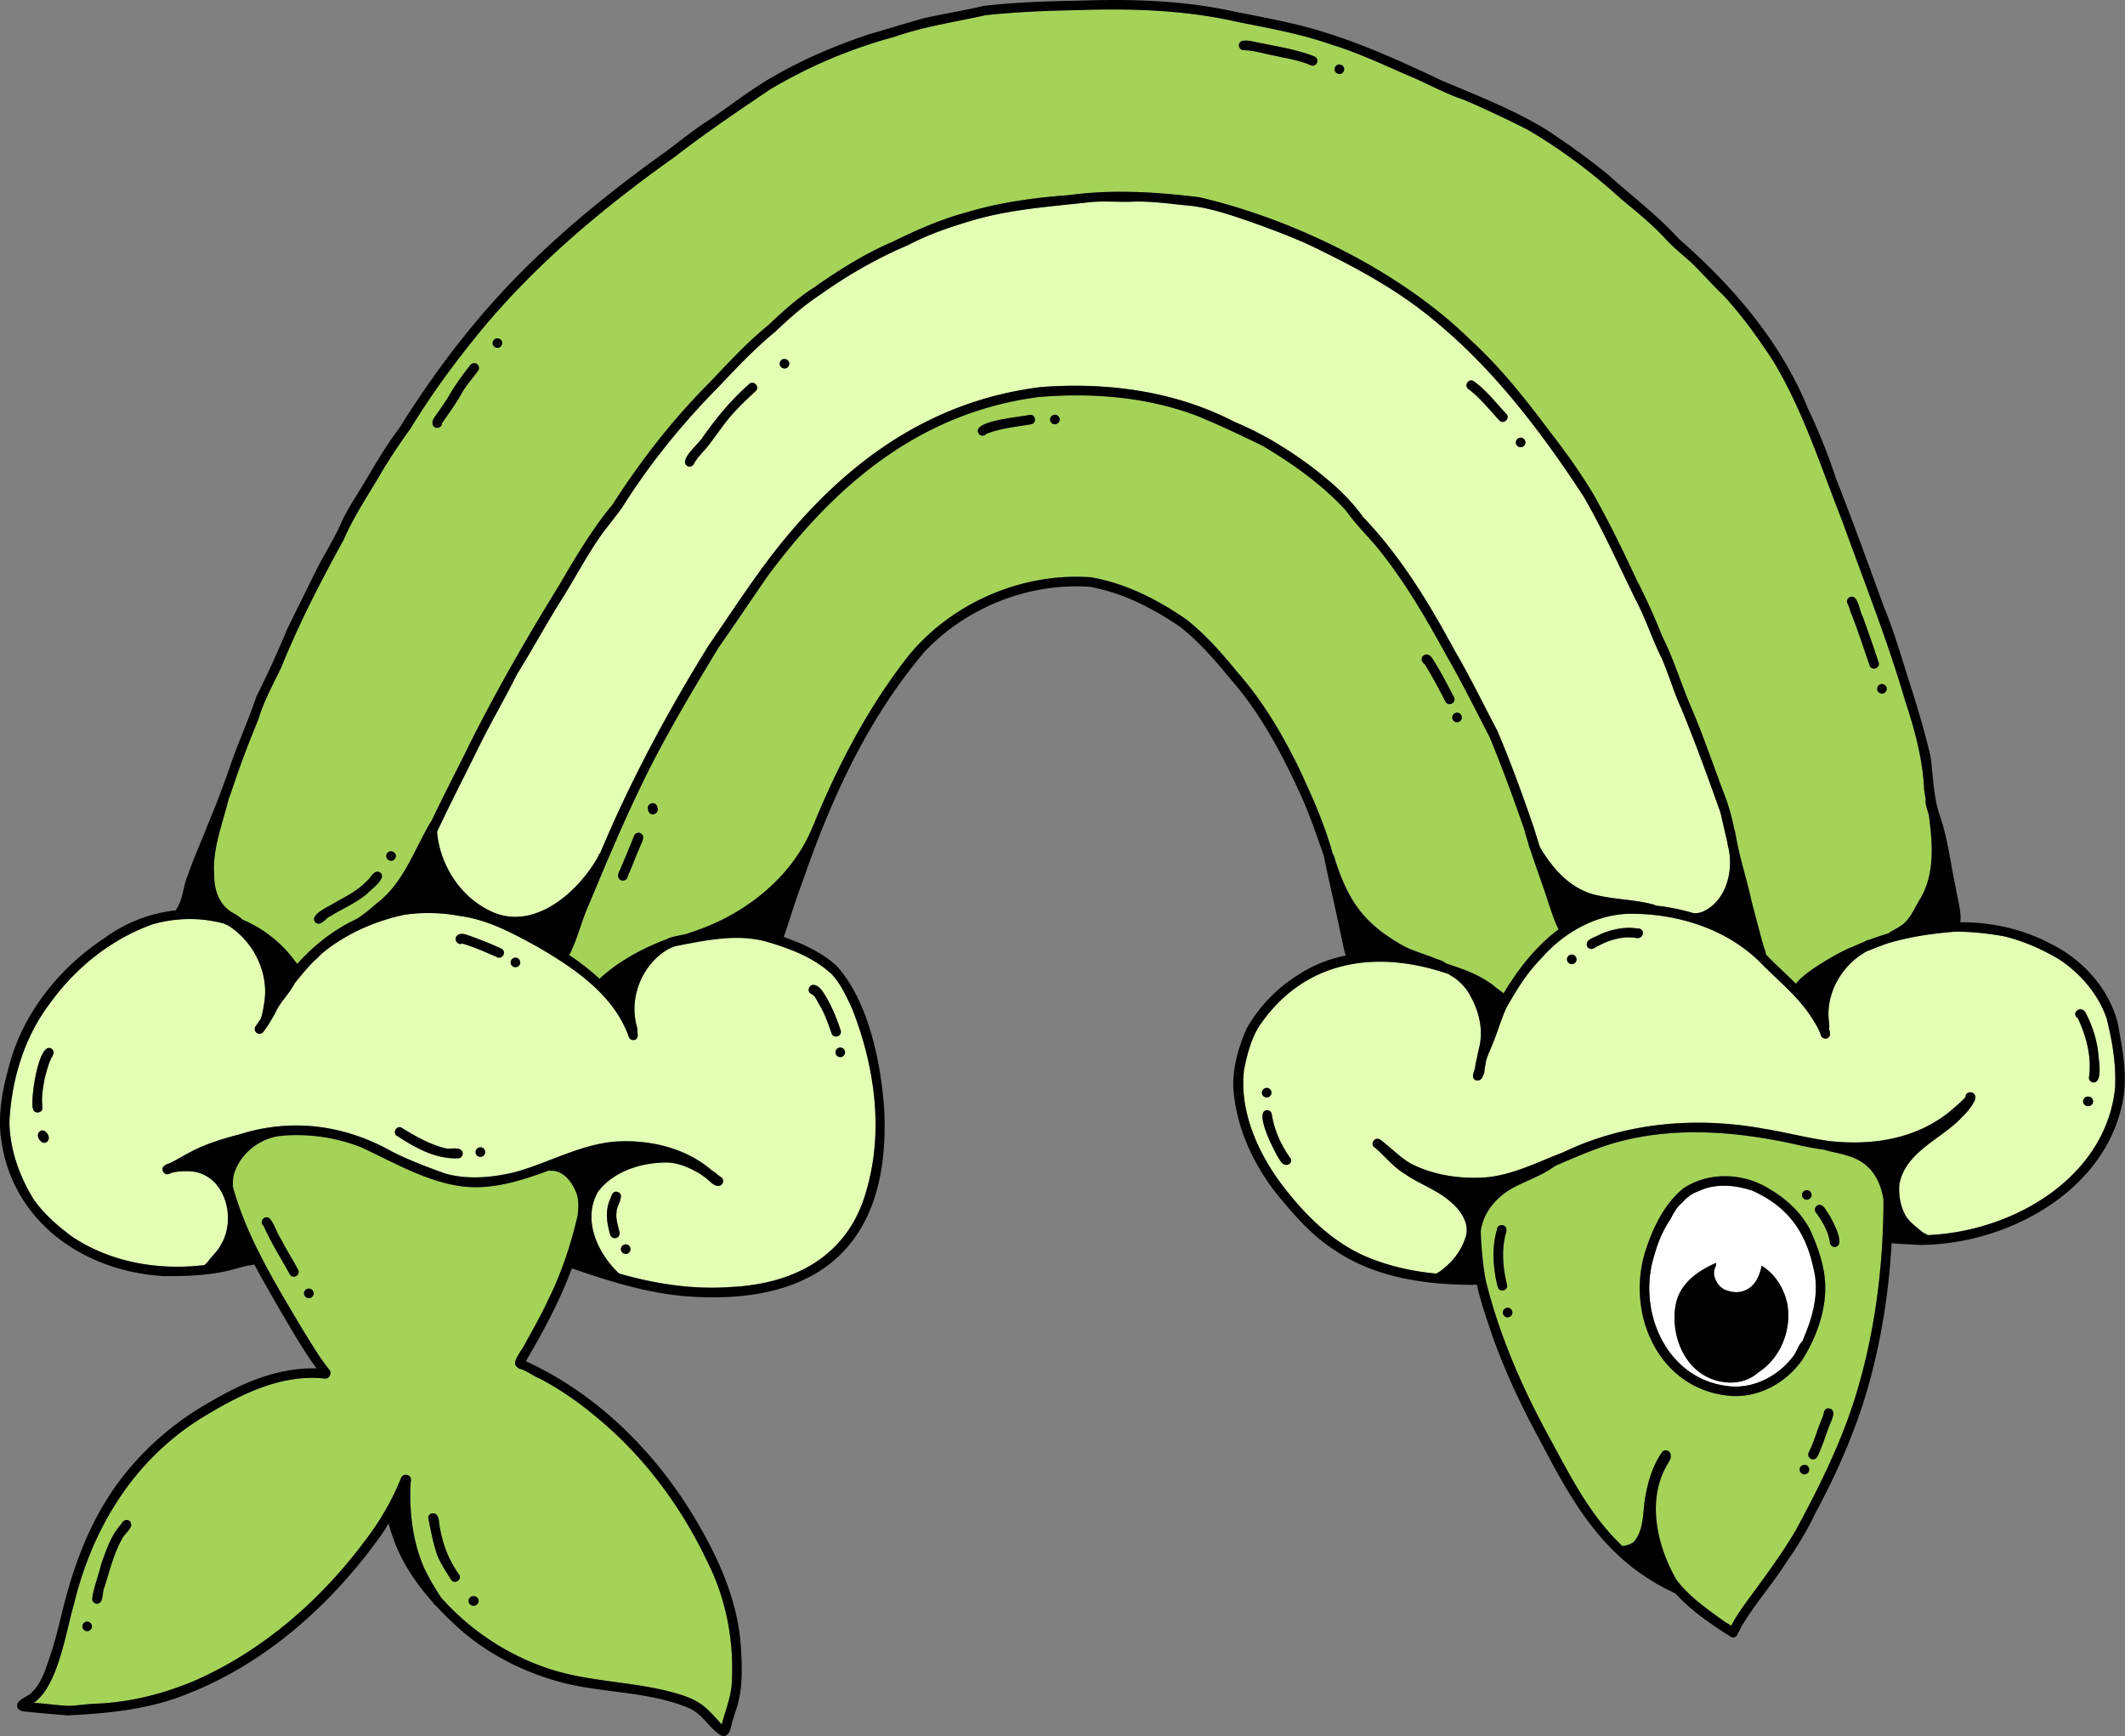 <svg xmlns="http://www.w3.org/2000/svg" width="262" height="214" fill="none"><rect width="100%" height="100%" fill="#808080" stroke="none"/><g clip-path="url(#a)"><path fill="#A4D357" d="M173.094 116.62c1.185.588 2.441.955 3.669 1.43.397.193 1.166.344 1.511.697.246.08.486.155.727.24 1.837.606 3.65 1.312 5.185 2.521.259.254.812.579 1.208.941 1.521-2.536 3.301-4.907 5.525-6.873.406-.362.831-.696 1.265-1.016-.514-.997-.845-2.079-1.208-3.138-.699-2.216-1.526-4.394-2.248-6.605a2.62 2.62 0 0 1-.161-.466.565.565 0 0 1-.08-.286 47.298 47.298 0 0 1-.51-1.741c-1.336-3.862-2.734-7.692-4.297-11.47-1.714-3.316-3.371-6.66-5.236-9.902-2.536-4.615-5.227-9.31-8.556-13.384-1.242-1.529-2.757-2.959-3.867-4.572-2.937-3.237-6.558-5.796-10.298-8.03-2.621-1.285-5.369-2.583-8.055-3.689-6.209-2.37-13.037-2.902-19.614-2.343-14.435 1.896-24.841 10.585-33.25 21.885-2.097 2.983-4.1 6.026-6.2 9.004-2.994 4.949-5.964 9.893-8.566 15.04-2.724 5.429-5.08 11.027-7.413 16.625-.69 1.519-1.128 3.128-1.728 4.681-.175.437-.364.87-.562 1.298a.57.57 0 0 1-.189.217c1.332.898 2.611 1.877 3.787 2.963 2.342-2.164 5.265-3.744 8.254-4.873.174-.08.349-.16.529-.226.037-.01.075-.01.108-.014.052-.019.104-.043.156-.057.458-.103.92-.197 1.388-.287a.676.676 0 0 1 .24-.056c.34-.118.671-.24.945-.325 6.19-2.074 11.899-6.473 14.501-12.537.089-.212.174-.437.283-.644 3.027-7.41 6.776-14.55 11.729-20.855 5.364-6.501 13.971-10.217 22.404-9.625 4.307.71 8.33 2.79 11.885 5.25 2.304 1.84 4.335 4.13 6.171 6.394 3.088 3.49 5.449 7.456 7.508 11.61 1.662 3.51 3.267 7.094 4.302 10.839.118.169.188.399.259.597 1.681 5.283 3.622 8.035 8.513 10.768l-.014.014Zm7.144-28.17a.593.593 0 0 1-.595.584.595.595 0 0 1-.585-.593c0-.324.274-.583.595-.583.321 0 .59.278.585.593Zm-3.711-7.385c1.029 1.553 1.865 3.227 2.734 4.874.363.672-.652 1.237-1.034.569-.803-1.552-1.624-3.1-2.545-4.591-1.02-.72.123-1.802.84-.852h.005ZM78.825 104.62c-.51 1.105-.897 2.262-1.422 3.363.005.461-.576.739-.94.457-.41-.302-.24-.824-.018-1.191.58-1.406 1.185-2.803 1.738-4.219a.59.59 0 0 1 .764-.334c.808.395.043 1.336-.118 1.924h-.004Zm1.09-4.733c-.297-.856.926-1.275 1.138-.376.298.851-.92 1.275-1.138.376Zm47.161-47.575c-1.827.315-3.801.494-5.486 1.19a.601.601 0 0 1-.831.07c-1.436-1.697 5.26-2.172 6.223-2.431.765-.057.859 1.096.09 1.171h.004Zm2.956-.005c-.321 0-.571-.315-.557-.62.019-.334.302-.556.623-.556s.571.316.557.621c-.019.334-.302.555-.623.555Z"/><path fill="#E2FFB4" d="M83.258 116.625c-.217.075-.43.16-.646.245-3.4 1.811-5.128 6.068-4.07 9.733.06.188.084.414.047.612.09.428.047.766-.236.922-.279.141-.661.037-.794-.259-1.803-5.227-6.77-8.557-11.35-11.215-2.975-1.614-6.04-3.303-9.454-3.75a20.906 20.906 0 0 0-6.889-.164c-3.4.724-6.695 2.135-9.457 4.205l.01-.009c-.232.179-.459.362-.68.55-.204.193-.407.381-.6.584-.156.136-.312.277-.463.414-.822.837-1.573 1.745-2.3 2.662a.31.31 0 0 0-.037.043l-.085.164c-.605 1.101-1.526 1.981-2.111 3.091a18.019 18.019 0 0 1-1.643 2.7.604.604 0 0 1-.817.179c-.264-.169-.359-.55-.18-.814.213-.296.43-.602.633-.912.024-.104.062-.203.109-.297.141-.541.25-1.086.326-1.642.647-3.725-1.304-7.635-4.462-9.606-.147-.075-.312-.127-.449-.207-2.786-.776-5.822-.767-8.764.047-5.146 1.807-9.632 5.429-12.767 9.818-3.159 4.173-4.708 9.399-4.967 14.574.051 3.383 1.218 6.666 2.984 9.527 1.251 1.801 2.89 3.208 4.622 4.525 4.793 3.265 10.79 4.286 16.48 3.585.098-.132.24-.254.363-.381.51-.72 1.204-1.299 1.62-2.094 2.082-3.443.372-9.145-4.165-9.093-.652-.01-1.294.037-1.917.207-.038.019-.08.037-.118.052a.53.53 0 0 1-.199.084c-.642.235-1.161-.743-.453-1.082.01 0 .019-.009.028-.014.133-.099.288-.165.463-.207.92-.423 1.785-.974 2.682-1.439 1.88-.984 3.914-1.609 5.964-2.131 6.45-2.052 12.97-1.186 18.825 2.116 2.134 1.078 4.382 1.929 6.634 2.729 2.744.743 5.657.48 8.39-.165 3.178-.851 6.181-2.38 9.364-3.232a.495.495 0 0 1 .123-.032 17.809 17.809 0 0 1 2.748-.513c4.25-.348 8.886.687 12.154 3.519l.009.009c.061.042.123.085.18.122.24.123.457.363.66.504.071.037.128.094.18.15.16.061.297.193.35.367a.598.598 0 0 1-.388.739c-.6.15-1.067-.405-1.487-.748-.08-.075-.17-.146-.25-.221-.222-.156-.444-.306-.661-.471-1.38-.814-2.933-1.51-4.557-1.406-2.98.075-6.256 1.171-8.079 3.627-1.926 3.453-.019 7.569 2.616 10.053 4.448 1.27 9.052 1.994 13.679 1.665 7.956-.348 14.599-3.848 16.814-11.874 2.177-7.371 1.02-15.434-1.771-22.486-.717-1.52-1.421-3.105-2.611-4.319-2.271-2.065-5.246-3.138-8.154-3.98-3.64-.917-7.428-.075-11.03.621l.004.019ZM4.92 140.561c-.69-.776.213-1.694.85-.889.685.776-.208 1.698-.85.889Zm1.426-10.185c-.373.771-.595 1.66-.817 2.474-.236 1.186-.444 2.451-.297 3.651.075.762-1.082.894-1.176.127-.33-.988.68-8.303 2.28-7.362.435.272.265.776.01 1.11Zm50.102 12.41c-2.686.108-5.198-1.251-7.375-2.696-.741-.277-.297-1.35.392-1.101-.005 0-.01-.004-.019-.009.028.014.062.019.085.033-.023-.009-.047-.019-.07-.024 1.647 1.026 3.422 2.042 5.316 2.531.69.259 2.167-.352 2.271.697-.01.31-.288.592-.609.569h.01Zm2.763-.179c-.321 0-.581-.292-.572-.607a.596.596 0 0 1 .61-.569c.32 0 .58.292.57.607a.596.596 0 0 1-.608.569Zm2.096-24.608c-1.445-.635-2.819-1.247-4.306-1.689-.586.268-1.124-.541-.638-.974.42-.404 1.063-.15 1.535.019 1.322.461 2.616.988 3.89 1.566.7.32.223 1.379-.48 1.073v.005Zm2.229 1.232c-.321 0-.581-.291-.572-.607a.596.596 0 0 1 .61-.569c.32 0 .58.292.57.607a.596.596 0 0 1-.608.569Zm12.838 32.644c.08.31-.075.639-.396.734-.298.089-.657-.085-.737-.396-.43-1.434-.647-2.954-.024-4.37.175-.39.265-1.002.827-.936 1.17.282-.048 1.703-.02 2.456-.136.87.17 1.698.35 2.512Zm.789 2.7a.6.6 0 0 1-.61-.569c-.009-.311.25-.607.572-.607.321 0 .6.244.609.569.01.311-.25.607-.571.607Zm27.027-24.867c.009.31-.25.607-.571.607a.6.6 0 0 1-.609-.57c-.01-.31.25-.606.571-.606.321 0 .6.244.609.569Zm-3.683-8.256c.444.131.751.498.992.875.953 1.458 1.619 3.058 2.153 4.709.217.729-.893 1.072-1.129.338-.415-1.204-.826-2.413-1.492-3.509-.288-.437-.472-1.073-.958-1.312-.713-.287-.288-1.365.434-1.097v-.004Z"/><path fill="#fff" d="M223.565 156.25c-.977-4.521-3.263-7.57-7.512-9.475-2.12-.706-4.599-.936-6.648.075-.827.264-1.455.791-2.026 1.421-.642.536-1.044 1.251-1.407 1.99-.907 1.308-1.577 2.907-1.983 4.399-2.191 6.708 1.279 15.133 8.777 16.173 3.183.518 6.365-1.091 8.268-3.566.487-.583.638-1.406 1.181-1.929 1.241-2.855 2.181-6.031 1.345-9.088h.005Zm-6.79 12.941c-.954.856-2.158 1.237-3.385 1.237a6.65 6.65 0 0 1-2.276-.418c-3.598-1.327-5.171-5.65-4.495-9.211.481-2.564 2.71-4.14 4.976-5.128a2.9 2.9 0 0 0-.028.39c-.175.325-.279.678-.222 1.059.057.4.217.781.453 1.11.18.259.421.494.69.654.335.198.722.296 1.105.358.174.028.344.042.514.042.326 0 .643-.052.959-.179a2.941 2.941 0 0 0 1.171-.828c.274-.324.477-.705.637-1.101.133-.324.241-.654.293-.997.014-.056.024-.113.033-.169 1.672 1.035 2.791 2.794 3.183 4.756.557 3.175-.85 6.68-3.598 8.421l-.01.004Z"/><path fill="#E2FFB4" d="M212.124 100.141c-1.548-4.337-3.102-8.665-4.873-12.918-.901-1.976-1.492-4.079-2.36-6.069-1.19-2.375-1.993-4.925-3.24-7.272-2.091-4.249-4.041-8.638-6.426-12.726-5.123-7.818-10.86-15.411-18.089-21.404-4.259-3.609-9.061-6.309-14.042-8.746-2.503-1.293-5.142-2.29-7.772-3.26-2.711-.955-5.463-1.961-8.32-2.357-2.573-.22-5.09-.649-7.663-.512-1.809.037-3.617-.142-5.388.098-4.561.499-9.245.833-13.669 2.094-2.866.823-5.695 1.769-8.339 3.161-3.796 1.614-7.38 3.66-10.732 6.05-2.097 1.369-3.849 2.921-5.633 4.629-2.475 2.028-4.68 4.342-6.861 6.666-4.486 4.52-8.528 9.48-11.918 14.86-.836 1.196-1.78 2.31-2.64 3.487-1.898 2.686-3.394 5.63-5.17 8.392-1.803 2.884-3.404 5.876-5.212 8.755-1.601 3.209-3.405 6.262-4.963 9.465-1.629 3.317-3.343 6.624-4.91 9.983v.127c.368 3.947 2.766 7.757 6.35 9.554 5.364 2.823 11.02-2.131 13.518-6.633a.55.55 0 0 1 .227-.376c3.716-8.9 8.287-17.383 13.358-25.582 3.159-4.578 6.152-9.282 9.722-13.558 8.249-9.837 18.264-16.705 31.248-18.328 8.179-.626 16.593.489 23.926 4.309 3.385 1.392 6.483 3.302 9.419 5.476 2.357 1.806 4.661 3.782 6.38 6.219 4.627 4.831 8.121 10.57 11.28 16.423 1.898 3.232 3.522 6.605 5.274 9.912 1.676 3.933 3.126 7.95 4.519 11.991.222.743.453 1.477.689 2.211.028.075.061.151.09.226 1.582 2.677 3.829 5.193 6.993 5.871 2.327.546 4.787.536 7.082 1.181a.767.767 0 0 1 .161.098c1.577.17 3.163.48 4.703.941a.692.692 0 0 1 .193 0c.312 0 .619-.084.902-.183 2.951-1.327 3.858-5.128 3.14-8.04v.024c0 .014 0 .033.005.047v.009a15.754 15.754 0 0 0-.114-.673 525.131 525.131 0 0 1-.835-3.622h-.01ZM93.15 48.224c-.986.918-1.912 1.793-2.8 2.78-1.015 1.125-1.855 2.409-2.771 3.604-.614.87-1.473 1.576-1.993 2.512a.603.603 0 0 1-.746.372c-1.388-.645 1.407-2.851 1.79-3.576 1.69-2.39 3.532-4.647 5.746-6.576.58-.494 1.35.367.774.889v-.005Zm3.608-2.799c-.321 0-.604-.216-.623-.55-.02-.306.231-.621.552-.621.321 0 .605.216.623.55.02.306-.231.621-.552.621Zm88.108 6.403c-1.214-1.303-2.352-2.748-3.768-3.834-.633-.372-.123-1.346.543-1.04 1.572 1.082 2.757 2.672 4.07 4.05.529.556-.298 1.37-.841.824h-.004Zm2.625 3.302a.592.592 0 0 1-.59-.588c0-.32.269-.588.59-.588.321 0 .59.263.59.588 0 .32-.269.588-.59.588Z"/><path fill="#A4D357" d="M227.758 142.466c-.935-.301-1.922-.442-2.857-.729a34.26 34.26 0 0 1-3.423-.64c-8.216-1.821-17.027-2.418-25.011.687-1.53.564-3.046 1.232-4.571 1.886-.08.057-.17.108-.259.146-1.441 1.044-3.098 1.614-4.67 2.409-2.229 1.082-4.075 3.081-4.391 5.579.07 2.028.255 4.055.613 6.022 1.677 6.811 4.529 13.332 7.89 19.457 2.29 4.196 4.477 8.58 7.763 12.099.382.419.784.823 1.195 1.209h.07c.421-.037.869-.207 1.233-.414.368-.348.642-.823.802-1.275.553-1.383.458-2.818.704-4.224.331-1.962.907-3.938 2.04-5.589 0 0 0 .01-.005.014.26-.503 1.119-.343 1.105.273.104.362-.123.696-.302.997-2.725 4.427-1.398 10.181 1.043 14.41 1.601 2.098 3.768 3.58 5.879 5.104.283.179.566.348.854.527.794-1.524 1.837-2.874 2.848-4.253 1.818-2.479 3.617-4.949 5.156-7.588 2.729-5.043 5.288-10.19 7.064-15.632 2.54-7.857 3.64-16.188 3.706-24.411.005-.221 0-.447 0-.668-.425-2.573-1.733-4.634-4.471-5.377l-.005-.019Zm-43.105 16.164c-.562-2.296-.751-4.742-.099-7.009a.594.594 0 0 1 .543-.603c.727-.004.727.697.519 1.186-.505 2.018-.297 4.173.189 6.172.161.748-.972 1.007-1.152.254Zm1.195 3.754c-.321 0-.576-.31-.557-.621.018-.334.302-.555.623-.555s.576.31.557.621c-.019.334-.302.555-.623.555Zm36.943-15.67c.321 0 .576.306.566.612-.014.329-.292.564-.614.564-.321 0-.576-.306-.566-.612.014-.329.293-.564.614-.564Zm-9.798 25.333c-8.811-.983-12.73-10.637-9.939-18.38.906-2.667 2.29-5.368 4.5-7.179 3.154-2.098 7.484-1.915 10.628.094 2.059 1.2 3.867 2.875 4.982 4.996.987 2.169 1.827 4.526 1.879 6.93.066 3.222-1.129 6.407-2.8 9.088-2.049 2.955-5.61 4.879-9.25 4.451Zm9.453 9.705c-.321 0-.576-.311-.557-.621.019-.334.302-.555.623-.555s.576.31.557.621c-.019.334-.302.555-.623.555Zm3.083-5.951c-.481 1.256-.85 2.564-1.463 3.768a.607.607 0 0 1-.789.278.591.591 0 0 1-.279-.786c.406-.814.704-1.642 1.001-2.493.218-.645.454-1.247.695-1.835.217-.4.099-1.073.708-1.12 1.209.099.368 1.567.132 2.188h-.005Zm.727-22.082c-.311.028-.623-.217-.637-.537-.194-1.392-.935-2.625-1.752-3.74a.593.593 0 0 1 .156-.818c.77-.433 1.138.71 1.53 1.171.368.692 2.082 3.712.708 3.924h-.005ZM28.779 112.575a5.85 5.85 0 0 1 1.143.804 15.49 15.49 0 0 1 5.085 3.486c.444.433.822.922 1.204 1.407.128.169.288.357.425.555 2.134-2.385 4.547-4.22 7.182-5.476.09-.047.18-.094.255-.141.85-.546 1.62-1.2 2.38-1.863 3.324-2.531 4.584-6.563 6.643-10.016a.712.712 0 0 1 .118-.174c1.558-3.274 3.24-6.496 4.835-9.742 3.3-6.572 6.979-12.947 10.846-19.208 2.002-3.425 4.07-6.934 6.6-9.983 3.457-5.372 7.376-10.448 11.895-14.978 2.347-2.46 4.637-4.973 7.28-7.118 1.781-1.68 3.585-3.321 5.643-4.662 3.046-2.136 6.309-4.206 9.727-5.66 2.947-1.453 5.945-2.775 9.127-3.631 4.104-1.233 8.386-1.807 12.65-2.127 5.331-.72 10.751-.39 16.073.269 11.762 2.756 24.907 9.187 33.515 17.697 3.621 3.312 6.662 7.18 9.599 11.093 1.903 2.437 3.706 4.959 5.317 7.598 1.987 3.467 3.725 7.07 5.415 10.693a79.383 79.383 0 0 1 3.216 7.075c1.468 2.93 2.389 6.083 3.702 9.08 1.511 3.556 2.715 7.211 4.103 10.81.477 1.26.793 2.564 1.072 3.876.019.043.042.075.052.123.085.437.17.879.25 1.321.09.424.175.847.269 1.271.486 2.084 1.129 4.13 1.568 6.228.425 1.618.864 3.227 1.279 4.846.005.018.014.037.019.056.038.113.076.226.109.339.066.353.326.856.354 1.265.113.113.231.226.345.339 1.086 1.101 2.252 2.145 3.347 3.246 1.129-1.618 6.058-4.281 6.913-4.521.491-.23.987-.442 1.487-.644.208-.118.425-.236.642-.254a32.467 32.467 0 0 1 2.347-.786.649.649 0 0 1 .184-.127c.373-.268.85-.466 1.185-.706 1.308-.757 1.828-2.267 2.593-3.486 1.752-2.996 1.501-6.6 1.086-9.898-.01-.573-.605-1.712-.43-2.347-.08-.372-.151-.748-.198-1.134-.161-3.744-1.152-7.367-2.323-10.914-2.201-7.55-5.123-14.851-7.782-22.251-2.62-6.596-4.769-13.45-8.433-19.58-1.827-2.827-3.829-5.589-6.091-8.087-1.379-1.321-2.705-2.817-4.042-4.13-1.128-1.03-2.342-1.971-3.362-3.114-1.666-1.783-3.522-3.256-5.382-4.813-3.518-3.203-7.451-6.153-11.55-8.533a151.23 151.23 0 0 0-7.673-3.604c-2.12-.705-4.089-1.76-6.124-2.672-3.432-1.444-6.752-3.086-10.302-4.173-3.787-1.326-7.692-2.018-11.602-2.799-6.53-1.496-13.244-1.684-19.916-1.444-3.674.056-7.442.23-11.087.607-3.796.847-7.654 1.402-11.337 2.69a60.48 60.48 0 0 0-15.369 6.526c-3.919 2.658-7.857 5.306-11.597 8.204-9.098 6.464-17.782 13.727-24.765 22.454-2.857 3.533-5.515 7.207-7.88 11.078-1.488 2.056-2.886 4.169-4.146 6.37-1.455 2.404-2.98 4.761-4.099 7.344-2.81 5.094-5.491 10.283-7.673 15.684-1.024 2.14-2.19 4.206-2.856 6.501a122.217 122.217 0 0 0-3.442 9.24l-.118.287a.758.758 0 0 1-.076.183c-.01.023-.019.052-.033.075-.76 3.115-2.04 6.201-1.776 9.456 0 1.877.671 3.693 2.37 4.62h.015Zm203.838-27.69c.014.306-.241.616-.562.616-.321 0-.6-.226-.619-.56-.014-.305.241-.616.562-.616.321 0 .6.226.619.56Zm-4.628-11.239c1.091-.583 1.252 1.694 1.667 2.334.68 1.881 1.341 3.777 1.969 5.678.236.724-.864 1.1-1.119.371-.689-2.037-1.374-4.102-2.139-6.11-.236-.462-.321-.998-.548-1.459-.189-.259-.089-.644.17-.814Zm-62.879-65.7c.321 0 .604.216.623.55.019.306-.231.621-.552.621-.321 0-.605-.216-.624-.55-.018-.306.232-.621.553-.621Zm-10.888-2.889c2.611.583 5.316.908 7.814 1.891.727.259.354 1.355-.378 1.115-1.463-.644-3.045-.865-4.594-1.218-1.223-.221-2.441-.63-3.688-.659a.597.597 0 0 1-.623-.555c-.009-.786.935-.644 1.469-.574ZM61.298 41.704c.32 0 .604.216.623.55.019.306-.231.621-.553.621-.32 0-.604-.216-.623-.55-.019-.306.232-.621.553-.621Zm-7.612 9.564a47.21 47.21 0 0 0 1.52-2.216c.803-1.425 1.766-2.747 2.772-4.027a.6.6 0 0 1 .817-.17c.264.175.354.556.17.815-.684.978-1.516 1.844-2.082 2.898-.708 1.256-1.573 2.413-2.38 3.608.005.475-.623.743-.973.418a.603.603 0 0 1-.198-.489c0-.315.184-.593.359-.842l-.005.005Zm-5.5 53.662c.32 0 .604.216.623.55.019.306-.232.621-.553.621-.32 0-.604-.216-.623-.55-.019-.306.231-.621.552-.621Zm-6.894 6.332c1.374-.771 2.81-1.477 3.904-2.634.525-.377.954-1.59 1.72-1.045.783.711-1.172 2.056-1.644 2.574-1.327 1.138-2.975 1.806-4.448 2.728-.651.217-1.275 1.435-1.964.781-.737-.95 1.808-1.966 2.432-2.404Z"/><path fill="#E2FFB4" d="M239.293 106.196v.057h.014c0-.019-.009-.038-.009-.057h-.005Z"/><path fill="#A4D357" d="M68.158 144.315a.846.846 0 0 1-.444-.038c-3.513 1.284-7.044 2.442-10.86 1.952-4.372-.621-8.296-2.944-12.252-4.774-3.027-1.228-6.351-1.708-9.61-1.473a.414.414 0 0 1-.131.024c-2.796.164-5.463 2.328-6.077 5.047a7.738 7.738 0 0 0-.062 1.143c0 .024 0 .048-.004.071 1.714 6.257 5.24 11.949 8.527 17.5 1.1 1.741 2.106 3.538 3.419 5.133a.553.553 0 0 1 .037.574c-.004.023 0 .047-.014.07a.6.6 0 0 1-.699.381c-5.496-.564-10.6 2.112-15.147 4.883-8.386 5.236-13.438 13.558-15.728 22.995-1.015 3.467-1.922 10.011-4.948 12.118 1.42.057 2.828.301 4.25.358 1.043-.019 2.077-.188 3.116-.254 4.192-.118 8.281-1.124 12.14-2.7 8.54-3.651 15.86-10.021 21.355-17.416 1.814-2.371 3.334-4.958 4.434-7.72a.593.593 0 0 1 .543-.39c.416-.066.827.372.642.875-.203 3.608.227 7.372 1.69 10.674a31.203 31.203 0 0 0 2.06 3.575c3.366 3.806 7.71 6.775 12.465 8.492 5.028 1.881 10.51 1.773 15.68 3.095 1.214.325 2.456.668 3.537 1.322 1.162.692 2.007 1.774 2.923 2.733.468-1.769 1.204-3.542 1.251-5.372.241-5.015-.727-10.091-2.97-14.56-3.3-7.005-8.055-13.379-14.104-18.248a38.962 38.962 0 0 0-6.577-4.432c-.873-.315-1.586-.997-2.488-1.213a.595.595 0 0 1-.345-.25c-.864-.47.78-2.258 1.02-2.921 1.001-1.774 1.983-3.552 2.842-5.396 1.634-3.312 2.796-6.826 3.622-10.42.123-1.021.156-2.07-.288-2.997-.5-1.143-1.478-2.366-2.79-2.446l-.015.005Zm-31.621 12.988a.595.595 0 0 1-.808-.211c-1.076-1.99-2.318-3.905-3.23-5.984-.594-.485.119-1.393.728-.927.642.706.855 1.731 1.398 2.526.66 1.289 1.444 2.517 2.124 3.792.17.273.057.649-.212.804Zm1.497 2.72a.596.596 0 0 1-.59-.589c0-.319.268-.588.59-.588.32 0 .59.269.59.588 0 .32-.27.589-.59.589ZM10.76 201.077a.599.599 0 0 1-.604-.574.592.592 0 0 1 .575-.602c.322 0 .596.249.605.574a.593.593 0 0 1-.576.602Zm4.32-11.45c-1.048 1.853-1.577 4.003-2.195 6.003-.34.611-.048 2.098-.987 2.06-.307-.033-.571-.329-.524-.649.18-1.449.765-2.78 1.081-4.178.614-1.745 1.209-3.598 2.488-4.991.33-.781 1.322-.626 1.223.212-.245.635-.76.964-1.086 1.533v.01Zm40.517 5.081c-.656-1.073-1.402-2.108-1.794-3.312-.448-1.421-.736-2.912-1.006-4.347.062-.541.827-.682 1.105-.221.284.461.218 1.035.34 1.548.364 2.088 1.124 4.022 2.37 5.744.383.658-.618 1.251-1.02.592l.005-.004Zm2.791 3.227a.595.595 0 0 1-.59-.588c0-.32.269-.588.59-.588.321 0 .59.268.59.588 0 .32-.269.588-.59.588Z"/><path fill="#E2FFB4" d="M253.897 118.272c-2.12-1.275-4.419-2.273-6.78-2.851-2.007-.358-4.113-.598-6.129-.569-2.804.216-5.623.644-8.319 1.453-.85.311-1.696.64-2.536.979-3.098 1.717-5.118 5.278-4.613 8.806.023.231.047.518-.01.753.185.503.194.945-.212 1.143a.6.6 0 0 1-.803-.4c-.222-.673-.566-1.289-.963-1.877-1.596-2.653-4.065-4.62-6.228-6.793-4.245-4.427-10.614-6.384-16.649-6.271-4.15.184-7.98 2.442-10.652 5.528-1.761 1.783-3.074 3.918-4.292 6.097-.685 1.524-1.124 3.142-1.785 4.676-.255.635-.562 1.251-.722 1.919-.048.296-.1.574-.137.814-.048.277-.019.607-.189.833-.142.461-.397.79-.916.653-.68-.319-.161-1.058-.085-1.585.033-.353.104-.696.193-1.03.095-.475.203-.946.307-1.426.619-2.446-.174-5-1.501-7.056-.572-.748-1.209-1.369-2.026-1.825a.704.704 0 0 1-.175-.146c-8.437-2.95-17.39-2.047-23.094 5.927-1.265 1.699-1.803 3.891-2.205 5.918-.552 4.916 1.577 9.818 4.401 13.728 2.876 3.843 6.36 7.447 10.855 9.314 2.673 1.115 5.567 1.741 8.457 2.014.123-.085.255-.165.392-.231 1.459-1.035 2.611-2.423 3.178-4.135.646-1.684-.51-3.392-1.762-4.441-1.671-1.515-3.876-2.22-5.713-3.495-1.223-.753-2.172-1.84-3.201-2.828a3.062 3.062 0 0 1-.298-.272c-.08-.057-.156-.118-.236-.174-.562-.48.099-1.365.723-.927.136.066.264.169.382.287 1.195.922 2.29 2.089 3.612 2.766 2.479 1.209 5.317 1.698 8.027 1.632 3.754-.023 7.12-1.83 10.539-3.133 7.668-3.688 16.403-4.427 24.723-2.912 2.493.395 4.986 1.049 7.479 1.43.062 0 .123.01.189.029.165.023.331.051.496.07 5.373.579 10.817-.296 15.025-3.848.571-.508 1.18-1.002 1.69-1.557 0 0 0-.005.005-.01-.033-.823 1.223-.785 1.218.015 0 .014-.01.028-.014.047 0 .24-.095.447-.241.639-.383.763-1.048 1.412-1.634 2.009-2.545 2.559-6.709 4.093-7.474 7.96-.133 1.35.108 2.827.802 3.999.482.752 1.237 1.293 1.898 1.853.213.207.543.32.803.48 10.525-.442 21.862-7.075 23.071-18.022.179-2.912-.336-5.923-1.039-8.722-1.029-2.959-3.23-5.532-5.836-7.24l.004.005Zm-97.707 15.834c.322 0 .586.287.577.602a.59.59 0 0 1-1.181-.028.597.597 0 0 1 .604-.574Zm1.748 9.099c-.586-.758-3.395-6.111-1.776-6.342.335-.033.6.207.652.522.302 1.995 1.199 3.91 2.365 5.495.133.804-.878.955-1.241.325Zm35.871-24.355c-.321 0-.6-.24-.609-.569-.01-.311.25-.607.571-.607.321 0 .599.24.609.569.009.311-.25.607-.571.607Zm7.833-3.236c-1.195-.179-2.3.056-3.414.447-.59.23-1.152.517-1.7.832a.6.6 0 0 1-.812-.183c-.434-.927 1.03-1.167 1.596-1.539 1.431-.611 3.003-.959 4.561-.71 1.077-.038.794 1.43-.231 1.157v-.004Zm55.811 20.746a.595.595 0 0 1-.59-.588c0-.32.269-.588.59-.588.321 0 .59.268.59.588 0 .32-.269.588-.59.588Zm.614-2.922c-.302-.042-.567-.348-.505-.663.354-2.465-.336-5.038-1.37-7.245-.897-.616.265-1.623.893-.795.845 1.586 1.445 3.364 1.619 5.156.057.776.59 3.618-.637 3.547Z"/><path fill="#000" d="M252.594 116.216c-3.348-1.731-7.134-2.55-10.912-2.526.236-1.049-.439-3.355-.585-4.46-.647-2.95-.964-6.04-1.998-8.896-.741-2.32-.746-4.742-1.09-7.146-.798-3.401-1.813-6.741-2.904-10.062-.874-2.832-1.728-5.664-2.862-8.407-1.926-5.283-3.838-10.57-5.902-15.802a70.494 70.494 0 0 0-3.381-8.44c-3.333-8.27-9.287-15.204-15.95-21.018-2.653-2.917-5.812-5.288-8.73-7.922a90.183 90.183 0 0 0-7.758-5.636c-4.037-2.442-8.466-4.159-12.796-5.989-4.622-2.187-9.292-4.323-14.179-5.857-3.768-1.218-7.682-1.89-11.554-2.667C145.769.028 139.376-.136 133.03.08c-3.928.061-7.895.198-11.795.654-2.417.583-4.877.955-7.304 1.505-2.314.63-4.599 1.37-6.908 2.023-4.08 1.388-8.07 3.058-11.79 5.24-2.796 1.59-5.298 3.628-7.975 5.397-1.776 1.138-3.41 2.474-5.095 3.74-8.613 6.139-16.819 12.998-23.585 21.15-3.433 4.102-6.526 8.468-9.359 13.003-2.04 2.681-3.617 5.66-5.406 8.51-.595.946-1.157 1.906-1.639 2.922-.812 1.867-1.874 3.598-2.842 5.386-1.317 2.635-2.616 5.288-3.92 7.932a124.623 124.623 0 0 1-3.8 8.317c-.869 2.587-1.97 5.085-2.918 7.644a119.654 119.654 0 0 1-3.046 8.082c-.784 2.033-1.733 4.107-2.464 6.22-.6 1.331-.572 2.911-1.365 4.144a.622.622 0 0 0-.113.263 18.28 18.28 0 0 0-8.905 3.486c-5.294 3.496-9.628 8.788-11.45 14.894-.903 3.058-1.63 6.295-1.257 9.494 1.228 10.363 10.067 16.639 20.096 17.227 3.017.014 6.086-.085 8.995-.95.491-.137.987-.278 1.492-.363a4.17 4.17 0 0 0 .68-.122c.812 1.538 1.7 3.039 2.545 4.559 1.624 2.752 3.225 5.645 5.128 8.251-4.6-.146-9.028 1.712-12.924 4.017-4.707 2.602-8.844 6.243-11.946 10.637-3.092 4.389-5 9.465-6.313 14.635-.514 2.065-.953 4.027-1.638 6.073-.553 1.576-.996 3.298-2.224 4.512-.486.626-2.181.983-1.827 1.947.141.297.472.414.774.466 1.808.179 3.622.348 5.44.485 5.023-.25 10.061-.734 14.77-2.663 9.797-3.834 17.942-11.22 23.962-19.706.283-.419.552-.847.812-1.285.227.885.534 1.75.855 2.607 1.072 2.639 2.7 4.986 4.59 7.108.051.07.094.15.146.221.07.099.15.165.24.202.803.87 1.644 1.698 2.508 2.498 3.768 3.463 8.494 5.824 13.447 7.075 5.08 1.21 10.501 1.017 15.355 3.101 1.558.715 2.356 2.361 3.75 3.264.769.438 1.218-.334 1.312-.992.165-.649.364-1.284.567-1.924.883-2.446.83-5.081.68-7.64-.284-5.358-2.357-10.359-5.01-14.993-4.91-8.707-12.352-16.343-21.517-20.525.335-.593.684-1.181 1.015-1.773 1.785-3.11 3.4-6.328 4.66-9.687.02.005.038.019.057.024 4.788 1.661 9.665 3.175 14.76 3.477 15.865.945 24.35-6.624 23.708-22.675-.331-5.796-1.889-13.761-5.926-18.145-1.582-1.43-3.513-2.409-5.5-3.152a18.827 18.827 0 0 0-.978-.376c.788-2.282 1.464-4.606 2.332-6.859 3.48-10.12 8.051-20.116 15.053-28.325 5.171-5.447 12.801-8.5 20.337-7.978 4.009.7 7.862 2.672 11.205 4.981 2.261 1.807 4.183 3.98 6.001 6.215 3.867 4.356 6.601 9.578 8.99 14.86 1.015 2.32 1.837 4.724 2.668 7.114.009.052.024.103.033.155 0 .014 0 .033.005.047 0 .014.009.024.009.038.331 1.59.666 3.175 1.039 4.761.467 2.192.949 4.375 1.412 6.567.075.221.104.494.212.705-2.12.433-4.164 1.233-6.015 2.489-2.588 1.609-4.746 3.923-6.238 6.567-.996 2.315-1.723 4.822-1.615 7.367.388 5.024 2.649 9.776 5.874 13.61 1.96 2.366 4.066 4.69 6.686 6.341 4.911 3.312 10.974 4.197 16.786 4.229.222.01.444-.032.666-.009h.014c.486 2.178 1.242 4.309 1.95 6.407 1.643 4.634 3.787 9.066 6.148 13.375 3.952 7.611 7.947 14.296 16.044 18.102a.565.565 0 0 0 .288.113c1.932 2.155 4.387 3.815 6.823 5.363.43.31.883-.033.935-.428.227-.292.378-.739.562-1.016 1.643-2.719 3.777-5.109 5.473-7.805 1.312-1.858 2.549-3.9 3.517-5.974 2.286-4.22 4.302-8.699 5.803-13.271 2.083-6.455 3.206-13.215 3.594-19.994.103.014.207.019.302.029 1.072.094 2.148.136 3.22.192 10.789-.061 23.014-6.67 25.025-17.97.538-3.128-.108-6.28-.656-9.357-1.114-4.375-4.486-8.03-8.542-9.926h.019Zm-13.306-10.02s.01.037.01.056h-.014v-.056h.004ZM28.179 98.499c.01-.023.02-.051.033-.075a.605.605 0 0 0 .076-.183l.118-.287a122.277 122.277 0 0 1 3.442-9.24c.67-2.295 1.832-4.356 2.857-6.501 2.181-5.396 4.863-10.59 7.672-15.684 1.12-2.583 2.645-4.944 4.099-7.344 1.26-2.201 2.658-4.314 4.146-6.37 2.365-3.876 5.023-7.55 7.88-11.078 6.984-8.727 15.667-15.99 24.766-22.454 3.74-2.902 7.677-5.551 11.596-8.204a60.81 60.81 0 0 1 15.37-6.525c3.683-1.29 7.54-1.844 11.336-2.691 3.641-.376 7.409-.55 11.087-.607 6.672-.235 13.386-.047 19.916 1.444 3.91.781 7.815 1.473 11.602 2.8 3.551 1.086 6.87 2.723 10.303 4.172 2.03.913 3.999 1.971 6.124 2.672a145.836 145.836 0 0 1 7.673 3.604c4.103 2.38 8.031 5.33 11.549 8.533 1.86 1.557 3.716 3.03 5.383 4.813 1.02 1.148 2.228 2.089 3.362 3.114 1.336 1.317 2.663 2.809 4.041 4.13 2.262 2.494 4.264 5.26 6.091 8.087 3.669 6.125 5.813 12.984 8.433 19.58 2.659 7.4 5.582 14.696 7.782 22.251 1.171 3.547 2.162 7.17 2.323 10.914.047.381.118.758.198 1.134-.174.635.421 1.774.43 2.348.42 3.297.666 6.901-1.086 9.897-.765 1.219-1.289 2.729-2.592 3.486-.335.245-.812.438-1.185.706a.64.64 0 0 0-.185.127c-.788.231-1.572.489-2.346.786-.222.014-.439.131-.642.254a31.66 31.66 0 0 0-1.488.644c-.854.24-5.784 2.903-6.912 4.521-1.101-1.101-2.267-2.145-3.348-3.246-.113-.118-.231-.226-.345-.339-.028-.414-.288-.912-.354-1.265-.033-.113-.071-.226-.109-.339-.004-.019-.014-.037-.018-.056-.416-1.619-.855-3.227-1.28-4.846-.439-2.098-1.081-4.144-1.568-6.228a65.341 65.341 0 0 1-.269-1.27c-.08-.443-.165-.885-.25-1.322-.009-.047-.033-.08-.052-.123-.283-1.312-.6-2.615-1.072-3.876-1.388-3.599-2.592-7.259-4.103-10.81-1.308-2.997-2.233-6.15-3.702-9.08a77.977 77.977 0 0 0-3.215-7.075c-1.691-3.623-3.428-7.221-5.416-10.693-1.61-2.64-3.419-5.16-5.317-7.598-2.937-3.914-5.978-7.78-9.599-11.093-8.608-8.51-21.753-14.94-33.515-17.697-5.321-.659-10.742-.993-16.073-.268-4.264.315-8.546.893-12.649 2.126-3.183.856-6.181 2.178-9.128 3.632-3.418 1.453-6.681 3.523-9.726 5.659-2.064 1.336-3.867 2.983-5.643 4.662-2.644 2.145-4.93 4.657-7.28 7.118-4.52 4.53-8.443 9.606-11.895 14.978-2.53 3.044-4.599 6.558-6.6 9.983-3.863 6.261-7.541 12.636-10.847 19.208-1.596 3.25-3.276 6.468-4.835 9.742-.042.052-.085.104-.118.174-2.058 3.453-3.32 7.485-6.643 10.016-.76.663-1.53 1.317-2.38 1.863-.075.042-.165.089-.255.141-2.635 1.256-5.047 3.091-7.182 5.476-.137-.198-.302-.386-.425-.555-.382-.485-.765-.974-1.204-1.407a15.538 15.538 0 0 0-5.085-3.486 5.993 5.993 0 0 0-1.143-.804c-1.7-.932-2.37-2.743-2.37-4.62-.27-3.251 1.015-6.341 1.775-9.456h-.014Zm184.894 5.923s0-.033-.005-.047v-.023c.713 2.912-.188 6.713-3.14 8.039-.283.099-.59.188-.901.184a.63.63 0 0 0-.194 0 26.156 26.156 0 0 0-4.703-.941.542.542 0 0 0-.16-.099c-2.295-.644-4.755-.635-7.083-1.181-3.164-.677-5.411-3.194-6.993-5.871a4.614 4.614 0 0 0-.09-.226c-.231-.733-.467-1.472-.689-2.211-1.388-4.04-2.842-8.058-4.519-11.99-1.751-3.308-3.376-6.681-5.274-9.913-3.159-5.857-6.653-11.596-11.28-16.423-1.719-2.437-4.023-4.408-6.379-6.219-2.932-2.173-6.035-4.083-9.42-5.476-7.333-3.82-15.747-4.94-23.925-4.309-12.99 1.618-23 8.491-31.249 18.328-3.57 4.276-6.563 8.98-9.722 13.558-5.07 8.195-9.641 16.682-13.357 25.582a.55.55 0 0 0-.227.377c-2.503 4.506-8.155 9.455-13.519 6.633-3.583-1.797-5.982-5.608-6.35-9.555v-.127c1.572-3.359 3.281-6.666 4.91-9.983 1.559-3.203 3.362-6.256 4.963-9.465 1.808-2.874 3.409-5.87 5.213-8.754 1.775-2.762 3.272-5.707 5.17-8.393.86-1.176 1.804-2.29 2.64-3.486 3.39-5.386 7.431-10.34 11.917-14.86 2.182-2.32 4.387-4.64 6.86-6.667 1.786-1.703 3.538-3.255 5.634-4.629 3.352-2.39 6.936-4.436 10.732-6.05 2.645-1.392 5.478-2.338 8.339-3.16 4.424-1.257 9.108-1.596 13.669-2.094 1.771-.24 3.584-.061 5.388-.1 2.573-.136 5.09.288 7.663.514 2.862.395 5.61 1.401 8.32 2.356 2.63.97 5.27 1.972 7.772 3.26 4.981 2.437 9.784 5.133 14.043 8.746 7.229 5.998 12.965 13.586 18.089 21.405 2.384 4.088 4.334 8.477 6.426 12.725 1.246 2.347 2.049 4.897 3.239 7.273.869 1.99 1.459 4.093 2.361 6.068 1.77 4.258 3.324 8.586 4.873 12.918.273 1.205.552 2.414.835 3.623.043.221.085.447.114.673v-.01h.009ZM71.237 149.758c-.827 3.594-1.988 7.103-3.622 10.42-.86 1.844-1.846 3.622-2.842 5.396-.236.663-1.88 2.451-1.02 2.921.07.108.18.202.344.249.902.217 1.615.899 2.489 1.214a38.667 38.667 0 0 1 6.577 4.432c6.049 4.869 10.808 11.243 14.104 18.248 2.248 4.469 3.21 9.545 2.97 14.56-.042 1.825-.784 3.603-1.251 5.372-.921-.96-1.761-2.042-2.923-2.733-1.081-.654-2.318-1.002-3.537-1.322-5.17-1.322-10.652-1.209-15.68-3.096-4.755-1.712-9.095-4.685-12.466-8.491a31.232 31.232 0 0 1-2.059-3.575c-1.463-3.303-1.888-7.066-1.69-10.674.184-.504-.227-.937-.642-.875a.592.592 0 0 0-.543.39c-1.096 2.762-2.62 5.344-4.434 7.72-5.496 7.39-12.815 13.765-21.356 17.415-3.858 1.576-7.947 2.583-12.14 2.701-1.039.065-2.073.235-3.116.254-1.421-.057-2.829-.301-4.25-.358 3.027-2.107 3.933-8.651 4.949-12.118 2.29-9.437 7.342-17.754 15.728-22.995 4.547-2.771 9.646-5.448 15.147-4.883.283.07.6-.094.699-.381.01-.024.005-.047.014-.071a.553.553 0 0 0-.038-.574c-1.312-1.594-2.318-3.391-3.418-5.132-3.287-5.556-6.814-11.243-8.528-17.5 0-.024.005-.047.005-.071 0-.381 0-.767.061-1.143.61-2.719 3.282-4.883 6.077-5.048.048 0 .09-.009.133-.023 3.258-.235 6.582.249 9.608 1.472 3.957 1.83 7.88 4.154 12.253 4.775 3.815.485 7.352-.668 10.86-1.952.123.047.27.066.444.038 1.317.079 2.29 1.303 2.79 2.446.444.922.411 1.971.289 2.996l.014-.004Zm31.196-29.774c1.19 1.214 1.894 2.799 2.611 4.319 2.791 7.051 3.948 15.115 1.771 22.486-2.214 8.026-8.858 11.526-16.814 11.874-4.627.329-9.231-.395-13.679-1.665-2.635-2.484-4.547-6.6-2.616-10.053 1.823-2.451 5.1-3.552 8.08-3.628 1.623-.108 3.177.589 4.556 1.407.217.165.439.32.66.471.086.075.175.145.25.221.421.343.884.898 1.488.748a.596.596 0 0 0 .387-.739.587.587 0 0 0-.349-.367.603.603 0 0 0-.18-.15c-.203-.142-.424-.386-.66-.504a21.754 21.754 0 0 0-.18-.122l-.01-.01c-3.267-2.832-7.904-3.866-12.153-3.518-.935.094-1.851.277-2.748.512a.546.546 0 0 0-.123.033c-3.178.852-6.18 2.381-9.363 3.232-2.73.64-5.643.908-8.39.165-2.253-.8-4.496-1.651-6.635-2.729-5.855-3.297-12.38-4.163-18.825-2.117-2.05.523-4.085 1.148-5.964 2.131-.902.466-1.761 1.017-2.682 1.44-.17.042-.33.108-.462.207-.01 0-.02.009-.029.014-.708.334-.189 1.317.453 1.082a.549.549 0 0 0 .199-.085c.038-.018.08-.037.118-.051.628-.17 1.265-.221 1.917-.207 4.537-.052 6.247 5.645 4.164 9.093-.415.795-1.11 1.374-1.62 2.094-.122.131-.264.249-.363.381-5.685.701-11.686-.32-16.479-3.585-1.733-1.317-3.37-2.724-4.622-4.526-1.761-2.86-2.932-6.143-2.984-9.526.26-5.179 1.808-10.406 4.967-14.574 3.135-4.389 7.616-8.011 12.768-9.818 2.946-.818 5.977-.823 8.763-.047.137.085.307.132.449.207 3.163 1.971 5.108 5.881 4.462 9.606a13.859 13.859 0 0 1-.326 1.642c-.047.094-.08.193-.109.297-.203.31-.42.616-.632.912-.185.264-.085.645.179.814a.6.6 0 0 0 .817-.179 18.538 18.538 0 0 0 1.643-2.7c.586-1.11 1.506-1.99 2.11-3.091.024-.056.057-.108.086-.164l.037-.043c.732-.922 1.483-1.825 2.3-2.662.156-.137.312-.273.463-.414.193-.203.396-.396.6-.584.221-.188.443-.376.68-.55l-.01.009c2.762-2.07 6.053-3.481 9.457-4.205a20.771 20.771 0 0 1 6.89.164c3.413.442 6.478 2.131 9.452 3.75 4.58 2.658 9.552 5.988 11.351 11.215.133.291.52.4.794.258.283-.155.326-.494.236-.922a1.278 1.278 0 0 0-.047-.611c-1.063-3.665.67-7.922 4.07-9.733.217-.08.43-.17.647-.245 3.602-.692 7.39-1.534 11.03-.621 2.908.842 5.883 1.915 8.154 3.98l-.005-.019Zm62.143-14.132c-.066-.197-.137-.428-.26-.597-1.034-3.745-2.644-7.325-4.301-10.839-2.059-4.154-4.42-8.12-7.508-11.61-1.841-2.268-3.867-4.559-6.171-6.394-3.555-2.465-7.578-4.54-11.885-5.25-8.433-.588-17.04 3.124-22.404 9.625-4.953 6.3-8.702 13.445-11.729 20.855-.104.207-.189.433-.283.644-2.602 6.064-8.31 10.463-14.5 12.537-.27.085-.605.207-.945.325a.698.698 0 0 0-.241.056 29.77 29.77 0 0 0-1.388.287l-.156.057c-.038 0-.07 0-.109.014-.179.066-.354.146-.528.226-2.99 1.129-5.912 2.709-8.254 4.873-1.176-1.086-2.455-2.065-3.787-2.963a.56.56 0 0 0 .189-.217c.198-.428.387-.861.562-1.298.6-1.553 1.039-3.161 1.728-4.681 2.333-5.603 4.689-11.201 7.413-16.625 2.607-5.146 5.572-10.09 8.565-15.04 2.106-2.978 4.104-6.021 6.2-9.004 8.409-11.3 18.816-19.989 33.251-21.884 6.577-.56 13.405-.029 19.614 2.342 2.686 1.106 5.43 2.4 8.055 3.689 3.74 2.234 7.366 4.793 10.298 8.03 1.11 1.614 2.625 3.044 3.867 4.572 3.329 4.08 6.02 8.77 8.556 13.384 1.86 3.242 3.518 6.586 5.236 9.903 1.563 3.778 2.966 7.607 4.297 11.469.156.583.331 1.162.51 1.741 0 .094.024.188.08.287.029.141.085.296.161.465.718 2.211 1.544 4.39 2.247 6.605.364 1.059.699 2.141 1.209 3.138-.434.32-.859.654-1.265 1.016-2.224 1.967-4.004 4.342-5.525 6.873-.396-.367-.949-.687-1.208-.941-1.535-1.209-3.348-1.91-5.185-2.521-.241-.085-.486-.16-.727-.24-.34-.353-1.11-.499-1.511-.696-1.228-.475-2.488-.842-3.669-1.43-4.891-2.734-6.832-5.486-8.513-10.769l.014-.014Zm67.644 42.664c-.066 8.223-1.171 16.554-3.707 24.411-1.77 5.442-4.334 10.589-7.064 15.632-1.539 2.639-3.333 5.114-5.156 7.588-1.01 1.383-2.054 2.729-2.847 4.253-.283-.174-.571-.348-.854-.527-2.111-1.524-4.278-3.006-5.879-5.104-2.441-4.225-3.768-9.983-1.044-14.41.18-.301.407-.635.303-.997.009-.611-.85-.776-1.105-.273 0 0 0-.009.004-.014-1.133 1.651-1.709 3.627-2.039 5.589-.251 1.406-.156 2.841-.704 4.224-.16.452-.434.927-.803 1.275-.368.207-.812.377-1.232.414h-.071c-.411-.39-.812-.79-1.194-1.209-3.287-3.523-5.473-7.903-7.763-12.099-3.362-6.125-6.209-12.646-7.89-19.457-.359-1.967-.538-3.994-.614-6.022.321-2.493 2.163-4.497 4.391-5.579 1.573-.791 3.23-1.365 4.67-2.409.09-.038.18-.089.26-.146 1.525-.654 3.041-1.322 4.571-1.886 7.984-3.105 16.79-2.508 25.011-.687 1.119.268 2.266.484 3.423.64.935.287 1.922.428 2.857.729 2.738.743 4.046 2.804 4.471 5.377v.668l.005.019Zm28.543-14.283c-1.209 10.943-12.546 17.581-23.071 18.023-.259-.16-.585-.273-.802-.48-.661-.56-1.422-1.096-1.899-1.854-.694-1.171-.934-2.648-.802-3.998.769-3.872 4.929-5.406 7.474-7.96.586-.593 1.252-1.247 1.634-2.009.142-.188.236-.4.241-.64 0-.014.009-.028.014-.047.005-.799-1.251-.837-1.218-.014 0 0 0 .005-.005.01-.515.555-1.124 1.053-1.69 1.557-4.207 3.552-9.652 4.427-15.025 3.848l-.496-.071a.71.71 0 0 0-.189-.028c-2.493-.381-4.986-1.03-7.479-1.43-8.32-1.515-17.055-.781-24.723 2.912-3.423 1.303-6.79 3.11-10.539 3.133-2.71.066-5.548-.423-8.027-1.632-1.327-.678-2.417-1.844-3.612-2.766a1.424 1.424 0 0 0-.382-.287c-.624-.438-1.285.447-.723.926.081.057.156.118.236.174.099.099.203.193.298.273 1.029.988 1.978 2.075 3.201 2.828 1.837 1.279 4.042 1.98 5.713 3.495 1.252 1.054 2.409 2.761 1.762 4.441-.567 1.712-1.719 3.1-3.178 4.135a3.433 3.433 0 0 0-.392.23c-2.89-.272-5.784-.903-8.457-2.013-4.495-1.872-7.979-5.471-10.855-9.315-2.823-3.909-4.953-8.811-4.401-13.727.406-2.027.94-4.22 2.205-5.918 5.709-7.974 14.657-8.877 23.095-5.927a.691.691 0 0 0 .174.145c.817.452 1.455 1.073 2.026 1.826 1.327 2.056 2.12 4.605 1.501 7.056-.104.48-.212.95-.307 1.426-.089.338-.16.677-.193 1.03-.076.527-.595 1.265.085 1.585.519.132.769-.197.916-.654.17-.225.137-.555.189-.832.042-.236.089-.518.137-.814.16-.668.467-1.284.722-1.92.661-1.533 1.105-3.151 1.785-4.676 1.218-2.173 2.531-4.309 4.292-6.096 2.672-3.086 6.502-5.345 10.652-5.528 6.035-.113 12.404 1.844 16.649 6.271 2.163 2.173 4.632 4.14 6.228 6.793.392.588.737 1.204.963 1.877a.6.6 0 0 0 .803.4c.406-.198.397-.64.212-1.143.057-.236.034-.518.01-.753-.505-3.528 1.516-7.094 4.613-8.807a72.376 72.376 0 0 1 2.536-.978c2.696-.809 5.515-1.237 8.319-1.454 2.012-.023 4.122.212 6.129.57 2.356.578 4.656 1.575 6.781 2.85 2.606 1.708 4.806 4.281 5.836 7.24.703 2.799 1.223 5.805 1.038 8.722l-.004-.005Z"/><path fill="#000" d="M225.043 158.503c-.052-2.404-.892-4.761-1.879-6.929-1.115-2.122-2.918-3.792-4.982-4.996-3.144-2.009-7.474-2.193-10.628-.095-2.215 1.812-3.594 4.512-4.5 7.179-2.791 7.744 1.128 17.397 9.939 18.38 3.64.423 7.201-1.496 9.25-4.45 1.671-2.682 2.866-5.867 2.8-9.089Zm-4.004 8.764c-1.903 2.475-5.085 4.084-8.268 3.566-7.498-1.044-10.973-9.465-8.778-16.173.406-1.496 1.072-3.091 1.984-4.399.363-.739.764-1.454 1.407-1.99.571-.63 1.194-1.157 2.025-1.421 2.049-1.011 4.528-.781 6.648-.075 4.255 1.905 6.54 4.949 7.513 9.475.84 3.062-.099 6.233-1.346 9.088-.543.523-.699 1.346-1.18 1.929h-.005Z"/><path fill="#000" d="M217.191 156.014c-.01.057-.019.113-.033.17-.052.343-.166.668-.293.997a4.087 4.087 0 0 1-.638 1.101 2.934 2.934 0 0 1-1.171.828 2.604 2.604 0 0 1-.958.179c-.17 0-.34-.014-.515-.043-.377-.061-.769-.16-1.105-.357a2.23 2.23 0 0 1-.689-.654 2.662 2.662 0 0 1-.453-1.11c-.057-.381.047-.734.222-1.059 0-.132.014-.263.028-.39-2.266.988-4.495 2.568-4.977 5.127-.675 3.562.893 7.885 4.495 9.212a6.56 6.56 0 0 0 2.276.418c1.228 0 2.432-.376 3.386-1.237 2.748-1.741 4.16-5.245 3.598-8.421-.397-1.961-1.511-3.721-3.183-4.756l.01-.005ZM53.536 197.752l-.015-.024.015.024ZM257.085 124.735c-.628-.823-1.79.184-.893.795 1.039 2.207 1.724 4.78 1.37 7.245-.062.315.203.621.505.663 1.227.071.694-2.766.637-3.547-.174-1.792-.774-3.57-1.619-5.156ZM257.453 136.355a.589.589 0 1 0 0-1.176.589.589 0 1 0 0 1.176ZM201.873 114.456c-1.553-.244-3.125.099-4.561.711-.566.371-2.03.616-1.596 1.538.175.282.538.343.812.184.548-.316 1.11-.598 1.7-.833 1.114-.395 2.219-.626 3.414-.447 1.025.273 1.308-1.195.231-1.157v.004ZM193.771 117.674c-.321 0-.581.292-.571.607a.596.596 0 0 0 .609.569c.321 0 .58-.291.571-.607a.596.596 0 0 0-.609-.569ZM156.157 136.863c-1.624.231 1.19 5.584 1.776 6.342.368.63 1.374.479 1.242-.325-1.167-1.585-2.064-3.505-2.366-5.495-.052-.315-.316-.555-.652-.522ZM156.162 135.282a.6.6 0 0 0 .605-.573.593.593 0 0 0-.576-.603.6.6 0 0 0-.605.574.592.592 0 0 0 .576.602ZM225.402 173.609c-.605.047-.491.715-.708 1.119-.241.588-.477 1.19-.695 1.835-.297.856-.59 1.679-1.001 2.493a.591.591 0 0 0 .279.786.6.6 0 0 0 .789-.278c.613-1.204.982-2.512 1.463-3.768.236-.621 1.077-2.089-.132-2.187h.005ZM222.512 180.571c-.321 0-.604.221-.623.555-.019.306.236.621.557.621.321 0 .604-.221.623-.555.019-.306-.236-.621-.557-.621ZM185.805 158.376c-.491-1.999-.694-4.154-.189-6.172.208-.485.208-1.19-.519-1.186a.597.597 0 0 0-.543.603c-.656 2.267-.463 4.713.099 7.009.18.753 1.313.494 1.152-.254ZM185.914 161.208c-.321 0-.605.221-.623.555-.019.306.236.621.557.621.321 0 .604-.221.623-.555.019-.306-.236-.621-.557-.621ZM224.028 148.624a.596.596 0 0 0-.156.818c.817 1.115 1.558 2.348 1.752 3.74.014.32.325.565.637.537 1.379-.207-.335-3.232-.708-3.924-.392-.461-.76-1.604-1.53-1.171h.005ZM222.743 147.89c.322 0 .6-.23.614-.564.014-.311-.241-.612-.566-.612-.326 0-.6.231-.614.565-.014.31.241.611.566.611ZM228.367 75.918c.765 2.01 1.45 4.07 2.139 6.111.255.73 1.355.353 1.119-.371-.628-1.9-1.289-3.792-1.969-5.678-.415-.64-.576-2.912-1.667-2.334-.259.17-.359.555-.17.814.227.461.312.993.548 1.459ZM231.441 84.941c.019.334.297.56.618.56s.576-.31.562-.616c-.019-.334-.297-.56-.618-.56s-.576.31-.562.616ZM153.372 6.186c1.246.024 2.46.438 3.687.659 1.549.353 3.131.574 4.595 1.218.731.245 1.104-.856.377-1.115-2.498-.978-5.203-1.308-7.814-1.89-.534-.071-1.478-.213-1.469.573a.6.6 0 0 0 .624.555ZM165.176 9.122c.321 0 .571-.315.552-.621-.018-.334-.302-.55-.623-.55s-.571.315-.552.62c.019.334.302.55.623.55ZM54.494 52.18c.807-1.19 1.671-2.347 2.38-3.608.566-1.058 1.402-1.924 2.082-2.898.184-.263.094-.64-.17-.813a.6.6 0 0 0-.817.169c-1.01 1.275-1.97 2.601-2.772 4.027a43.895 43.895 0 0 1-1.52 2.215c-.175.25-.36.527-.36.843a.603.603 0 0 0 .2.489c.349.324.981.056.972-.419l.005-.005ZM61.364 42.88c.32 0 .571-.315.552-.621-.019-.334-.302-.55-.623-.55s-.571.315-.553.62c.02.335.303.551.624.551ZM40.82 112.895c1.473-.918 3.12-1.591 4.447-2.729.472-.517 2.427-1.863 1.643-2.573-.764-.546-1.199.668-1.718 1.044-1.096 1.157-2.531 1.863-3.905 2.635-.623.437-3.168 1.453-2.432 2.403.694.659 1.313-.564 1.965-.78ZM48.247 106.111c.32 0 .571-.315.552-.621-.019-.334-.302-.55-.623-.55s-.571.315-.553.62c.02.334.303.551.624.551ZM92.376 47.34c-2.214 1.928-4.06 4.187-5.746 6.576-.383.725-3.173 2.927-1.79 3.576a.595.595 0 0 0 .746-.372c.52-.936 1.374-1.642 1.993-2.512.916-1.195 1.761-2.48 2.772-3.604.887-.983 1.813-1.862 2.8-2.78.576-.517-.194-1.383-.775-.889v.005ZM96.687 44.254c-.321 0-.571.315-.552.62.018.335.302.551.623.551s.571-.315.552-.62c-.019-.335-.302-.551-.623-.551ZM181.641 46.954c-.666-.306-1.176.673-.543 1.04 1.416 1.086 2.554 2.53 3.768 3.834.543.545 1.374-.269.84-.824-1.308-1.378-2.498-2.968-4.07-4.05h.005ZM187.486 53.954a.595.595 0 0 0-.59.588c0 .32.269.588.59.588.321 0 .59-.268.59-.588a.595.595 0 0 0-.59-.588ZM175.682 81.912c.921 1.491 1.742 3.039 2.545 4.591.382.668 1.397.104 1.034-.569-.869-1.647-1.705-3.316-2.734-4.874-.722-.955-1.86.132-.84.852h-.005ZM179.053 88.437c0 .315.26.593.586.593.325 0 .59-.26.595-.584a.596.596 0 0 0-.586-.593.593.593 0 0 0-.595.584ZM126.982 51.136c-.963.259-7.664.734-6.223 2.432a.597.597 0 0 0 .831-.07c1.685-.697 3.654-.875 5.486-1.19.77-.076.675-1.228-.089-1.172h-.005ZM130.093 51.127c-.321 0-.604.22-.623.555-.019.305.236.62.557.62.321 0 .605-.22.624-.554.019-.306-.236-.621-.558-.621ZM78.938 102.696a.592.592 0 0 0-.765.334c-.548 1.42-1.152 2.817-1.737 4.219-.222.363-.392.889.018 1.191.364.282.945.004.94-.457.524-1.096.911-2.258 1.421-3.363.16-.588.926-1.529.118-1.924h.005ZM79.91 99.887c.213.899 1.436.475 1.139-.376-.213-.894-1.436-.475-1.138.376ZM100.073 122.548c.486.24.67.875.958 1.312.661 1.096 1.072 2.305 1.492 3.51.241.734 1.346.39 1.129-.339-.539-1.651-1.2-3.251-2.153-4.709-.241-.372-.548-.743-.992-.875-.722-.268-1.147.809-.434 1.096v.005ZM103.01 129.741a.596.596 0 0 0 .609.569c.321 0 .58-.292.571-.607a.596.596 0 0 0-.609-.569c-.321 0-.581.292-.571.607ZM76.044 146.907c-.567-.066-.652.546-.827.936-.623 1.416-.406 2.935.024 4.37.08.311.44.485.737.395.316-.094.472-.423.396-.733-.18-.81-.486-1.642-.35-2.513-.028-.757 1.195-2.178.02-2.455ZM77.13 153.399c-.321 0-.581.291-.572.607.01.329.288.569.61.569.32 0 .58-.292.57-.607a.596.596 0 0 0-.608-.569ZM61.789 116.926a46.498 46.498 0 0 0-3.891-1.566c-.472-.17-1.114-.424-1.535-.019-.486.433.052 1.237.638.974 1.487.442 2.861 1.053 4.306 1.688.704.306 1.185-.752.482-1.072v-.005ZM63.569 118.055a.6.6 0 0 0-.61.569c-.009.311.25.607.572.607.321 0 .6-.244.61-.569.009-.31-.251-.607-.572-.607ZM54.782 141.52c-1.894-.489-3.67-1.505-5.317-2.531-.694-.249-1.133.828-.392 1.101 2.177 1.444 4.689 2.804 7.375 2.696.317.023.6-.259.61-.569-.104-1.045-1.582-.438-2.272-.697h-.004ZM49.45 138.98l.02.01c.023.009.047.014.07.023-.023-.014-.056-.024-.084-.033h-.005ZM59.244 141.431a.6.6 0 0 0-.61.569c-.009.311.25.607.572.607a.6.6 0 0 0 .609-.569c.01-.311-.25-.607-.571-.607ZM6.337 129.266c-1.601-.941-2.612 6.374-2.281 7.362.094.762 1.251.63 1.176-.127-.147-1.195.061-2.461.297-3.651.222-.814.444-1.698.817-2.474.255-.334.43-.838-.01-1.11ZM4.92 140.561c.637.809 1.535-.113.85-.889-.637-.805-1.535.112-.85.889ZM34.62 152.707c-.543-.795-.756-1.816-1.398-2.526-.609-.466-1.317.447-.727.927.911 2.079 2.148 3.994 3.23 5.984a.6.6 0 0 0 .807.211c.27-.16.383-.531.213-.804-.685-1.28-1.469-2.503-2.125-3.792ZM38.034 160.023a.59.59 0 1 0 .001-1.175.59.59 0 0 0-.001 1.175ZM54.243 188.376c-.122-.513-.061-1.087-.34-1.548-.278-.461-1.043-.32-1.105.221.27 1.435.558 2.926 1.006 4.347.392 1.204 1.138 2.239 1.794 3.312.402.658 1.403.065 1.02-.593-1.246-1.722-2.006-3.655-2.37-5.744l-.005.005ZM58.39 197.939a.589.589 0 1 0 0-1.176.589.589 0 1 0 0 1.176ZM14.949 187.882c-1.275 1.392-1.87 3.246-2.488 4.991-.317 1.397-.902 2.728-1.082 4.177-.051.315.218.612.524.649.94.038.647-1.448.987-2.06.619-1.999 1.148-4.154 2.196-6.003.326-.574.84-.898 1.086-1.533.1-.838-.892-.998-1.223-.212v-.009ZM10.732 199.901a.592.592 0 0 0-.575.602.59.59 0 0 0 1.18-.028.596.596 0 0 0-.604-.574Z"/></g><defs><clipPath id="a"><path fill="#fff" d="M0 0h262v214H0z"/></clipPath></defs></svg>